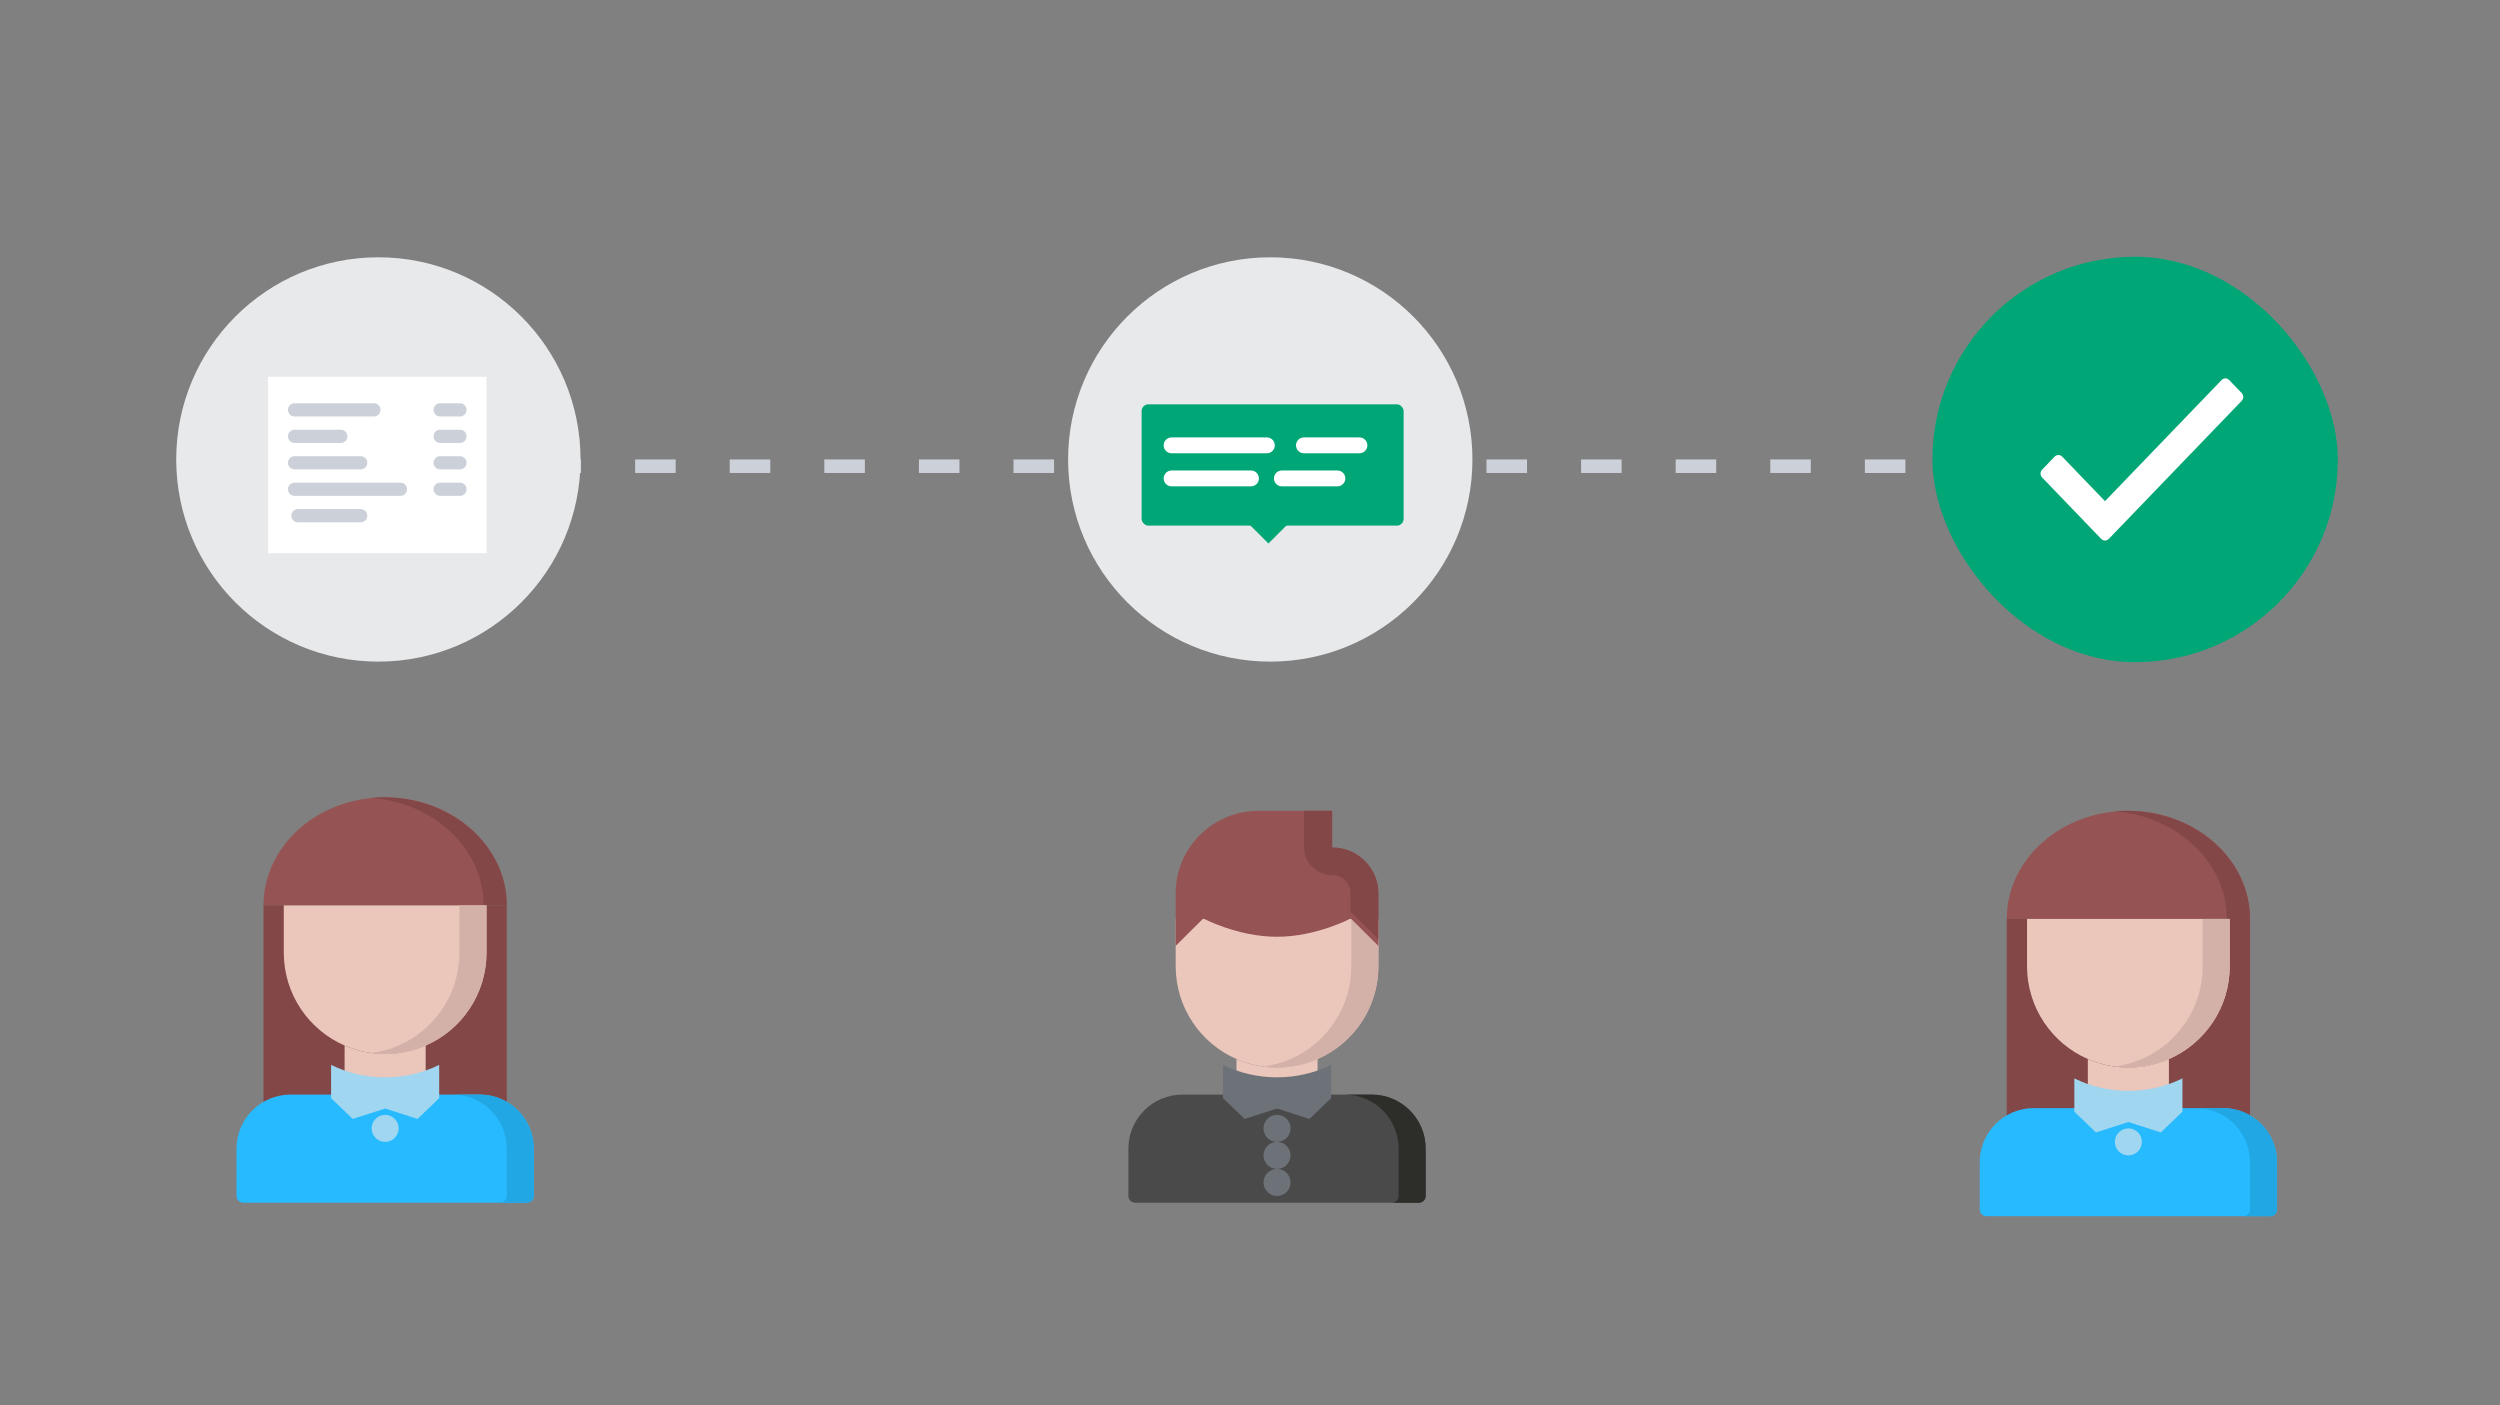 <?xml version="1.0" encoding="UTF-8"?>
<svg width="185px" height="104px" viewBox="0 0 185 104" version="1.1" xmlns="http://www.w3.org/2000/svg" xmlns:xlink="http://www.w3.org/1999/xlink">
    <rect x="0" y="0" width="185" height="104" fill="#808080" stroke="none"/>
    <title>svg/proces-3</title>
    <g id="svg/proces-3" stroke="none" stroke-width="1" fill="none" fill-rule="evenodd">
        <g id="progress-line" transform="translate(40, 34)" fill="#CCD1D9">
            <rect id="Rectangle" x="0" y="0" width="3" height="1"></rect>
            <rect id="Rectangle-Copy-2" x="14" y="0" width="3" height="1"></rect>
            <rect id="Rectangle-Copy-4" x="28" y="0" width="3" height="1"></rect>
            <rect id="Rectangle-Copy-6" x="42" y="0" width="3" height="1"></rect>
            <rect id="Rectangle-Copy-8" x="56" y="0" width="3" height="1"></rect>
            <rect id="Rectangle-Copy-10" x="70" y="0" width="3" height="1"></rect>
            <rect id="Rectangle-Copy-12" x="84" y="0" width="3" height="1"></rect>
            <rect id="Rectangle-Copy-14" x="98" y="0" width="3" height="1"></rect>
            <rect id="Rectangle-Copy" x="7" y="0" width="3" height="1"></rect>
            <rect id="Rectangle-Copy-3" x="21" y="0" width="3" height="1"></rect>
            <rect id="Rectangle-Copy-5" x="35" y="0" width="3" height="1"></rect>
            <rect id="Rectangle-Copy-7" x="49" y="0" width="3" height="1"></rect>
            <rect id="Rectangle-Copy-9" x="63" y="0" width="3" height="1"></rect>
            <rect id="Rectangle-Copy-11" x="77" y="0" width="3" height="1"></rect>
            <rect id="Rectangle-Copy-13" x="91" y="0" width="3" height="1"></rect>
            <rect id="Rectangle-Copy-15" x="105" y="0" width="3" height="1"></rect>
        </g>
        <g id="item-feedback" transform="translate(13.04, 19.04)">
            <g id="item-bg" fill="#E8E9EB">
                <circle id="Oval" cx="14.96" cy="14.96" r="14.96"></circle>
            </g>
            <g id="Group" transform="translate(6.8, 8.84)">
                <rect id="Rectangle" fill="#FFFFFF" x="0" y="0" width="16.157" height="13.056"></rect>
                <path d="M7.831,2.939 L1.958,2.939 C1.688,2.939 1.469,2.72 1.469,2.449 C1.469,2.179 1.688,1.96 1.958,1.96 L7.831,1.96 C8.101,1.96 8.32,2.179 8.32,2.449 C8.32,2.72 8.101,2.939 7.831,2.939 Z" id="Path" fill="#CCD1D9" fill-rule="nonzero"></path>
                <path d="M14.198,2.939 L12.73,2.939 C12.459,2.939 12.24,2.72 12.24,2.449 C12.24,2.179 12.459,1.96 12.73,1.96 L14.198,1.96 C14.469,1.96 14.688,2.179 14.688,2.449 C14.688,2.72 14.469,2.939 14.198,2.939 Z" id="Path" fill="#CCD1D9" fill-rule="nonzero"></path>
                <path d="M5.38,4.897 L1.958,4.897 C1.688,4.897 1.469,4.679 1.469,4.408 C1.469,4.137 1.688,3.918 1.958,3.918 L5.38,3.918 C5.651,3.918 5.87,4.137 5.87,4.408 C5.87,4.679 5.651,4.897 5.38,4.897 Z" id="Path" fill="#CCD1D9" fill-rule="nonzero"></path>
                <path d="M14.198,4.897 L12.73,4.897 C12.459,4.897 12.24,4.679 12.24,4.408 C12.24,4.137 12.459,3.918 12.73,3.918 L14.198,3.918 C14.469,3.918 14.688,4.137 14.688,4.408 C14.688,4.679 14.469,4.897 14.198,4.897 Z" id="Path" fill="#CCD1D9" fill-rule="nonzero"></path>
                <path d="M6.85,6.856 L1.958,6.856 C1.688,6.856 1.469,6.637 1.469,6.366 C1.469,6.096 1.688,5.877 1.958,5.877 L6.85,5.877 C7.121,5.877 7.34,6.096 7.34,6.366 C7.34,6.637 7.121,6.856 6.85,6.856 Z" id="Path" fill="#CCD1D9" fill-rule="nonzero"></path>
                <path d="M14.198,6.856 L12.73,6.856 C12.459,6.856 12.24,6.637 12.24,6.366 C12.24,6.096 12.459,5.877 12.73,5.877 L14.198,5.877 C14.469,5.877 14.688,6.096 14.688,6.366 C14.688,6.637 14.469,6.856 14.198,6.856 Z" id="Path" fill="#CCD1D9" fill-rule="nonzero"></path>
                <path d="M9.791,8.814 L1.958,8.814 C1.688,8.814 1.469,8.595 1.469,8.325 C1.469,8.054 1.688,7.835 1.958,7.835 L9.791,7.835 C10.062,7.835 10.281,8.054 10.281,8.325 C10.281,8.595 10.062,8.814 9.791,8.814 Z" id="Path" fill="#CCD1D9" fill-rule="nonzero"></path>
                <path d="M14.198,8.814 L12.73,8.814 C12.459,8.814 12.24,8.595 12.24,8.325 C12.24,8.054 12.459,7.835 12.73,7.835 L14.198,7.835 C14.469,7.835 14.688,8.054 14.688,8.325 C14.688,8.595 14.469,8.814 14.198,8.814 Z" id="Path" fill="#CCD1D9" fill-rule="nonzero"></path>
                <path d="M6.85,10.773 L2.203,10.773 C1.932,10.773 1.713,10.554 1.713,10.283 C1.713,10.012 1.932,9.793 2.203,9.793 L6.85,9.793 C7.121,9.793 7.34,10.012 7.34,10.283 C7.34,10.554 7.121,10.773 6.85,10.773 Z" id="Path" fill="#CCD1D9" fill-rule="nonzero"></path>
            </g>
        </g>
        <g id="item-feedback-copy" transform="translate(79.04, 19.04)">
            <g id="item-bg" fill="#E8E9EB">
                <circle id="Oval" cx="14.96" cy="14.96" r="14.96"></circle>
            </g>
            <g id="Group" transform="translate(5.44, 10.88)">
                <rect id="Rectangle" fill="#00A676" x="0" y="0" width="19.388" height="8.976" rx="0.5"></rect>
                <polygon id="Rectangle" fill="#00A676" transform="translate(9.384, 8.568) rotate(-135) translate(-9.384, -8.568) " points="8.16 7.344 10.608 7.344 8.16 9.792"></polygon>
                <path d="M9.266,3.623 L2.22,3.623 C1.895,3.623 1.632,3.36 1.632,3.036 C1.632,2.711 1.895,2.448 2.22,2.448 L9.266,2.448 C9.591,2.448 9.854,2.711 9.854,3.036 C9.854,3.36 9.591,3.623 9.266,3.623 Z" id="Path" fill="#FFFFFF" fill-rule="nonzero"></path>
                <path d="M16.118,3.623 L12.012,3.623 C11.687,3.623 11.424,3.36 11.424,3.036 C11.424,2.711 11.687,2.448 12.012,2.448 L16.118,2.448 C16.443,2.448 16.705,2.711 16.705,3.036 C16.705,3.36 16.443,3.623 16.118,3.623 Z" id="Path" fill="#FFFFFF" fill-rule="nonzero"></path>
                <path d="M14.486,6.071 L10.38,6.071 C10.055,6.071 9.792,5.808 9.792,5.484 C9.792,5.159 10.055,4.896 10.38,4.896 L14.486,4.896 C14.811,4.896 15.073,5.159 15.073,5.484 C15.073,5.808 14.811,6.071 14.486,6.071 Z" id="Path" fill="#FFFFFF" fill-rule="nonzero"></path>
                <path d="M8.09,6.071 L2.22,6.071 C1.895,6.071 1.632,5.808 1.632,5.484 C1.632,5.159 1.895,4.896 2.22,4.896 L8.09,4.896 C8.415,4.896 8.678,5.159 8.678,5.484 C8.678,5.808 8.415,6.071 8.09,6.071 Z" id="Path" fill="#FFFFFF" fill-rule="nonzero"></path>
            </g>
        </g>
        <g id="Group" transform="translate(143, 19)">
            <rect id="Rectangle" fill="#00A676" x="0" y="0" width="30" height="30" rx="15"></rect>
            <path d="M13.049,20.88 L22.885,10.662 C23.038,10.502 23.038,10.243 22.885,10.084 L21.957,9.12 C21.803,8.96 21.554,8.96 21.4,9.12 L12.771,18.085 L9.6,14.791 C9.446,14.631 9.197,14.631 9.043,14.791 L8.115,15.755 C7.962,15.914 7.962,16.173 8.115,16.333 L12.492,20.88 C12.646,21.04 12.895,21.04 13.049,20.88 Z" id="check" fill="#FFFFFF" fill-rule="nonzero"></path>
        </g>
        <g id="teacher" transform="translate(83.5, 60)">
            <g id="face-white" transform="translate(3.5, 8)" fill-rule="nonzero">
                <path d="M15,0 L15,3.495 C15,6.57 13.15,9.215 10.5,10.37 C9.58,10.77 8.565,10.995 7.5,10.995 C6.435,10.995 5.42,10.77 4.5,10.37 C1.85,9.215 0,6.57 0,3.495 L0,0 L15,0 Z" id="Path" fill="#EAC6BB"></path>
                <path d="M12.998,0 L12.998,3.495 C12.998,6.57 11.148,9.215 8.498,10.37 C7.872,10.643 7.199,10.825 6.499,10.92 C6.827,10.964 7.16,10.995 7.5,10.995 C8.565,10.995 9.58,10.77 10.5,10.37 C13.15,9.215 15,6.57 15,3.495 L15,0 L12.998,0 Z" id="Path" fill="#D3B1A9"></path>
                <path d="M10.5,10.37 L10.5,16.995 L4.5,16.995 L4.5,10.37 C5.42,10.77 6.435,10.995 7.5,10.995 C8.565,10.995 9.58,10.77 10.5,10.37 Z" id="Path" fill="#EAC6BB"></path>
            </g>
            <g id="hair-cap" transform="translate(3.5, 0)" fill-rule="nonzero">
                <g id="Group">
                    <path d="M2.045,7.964 L0,10 L0,6.107 C0,2.735 2.742,0 6.136,0 L11.591,0 L11.591,2.714 C13.473,2.714 15,4.234 15,6.107 L15,10 L12.955,7.964 C12.955,7.964 10.418,9.321 7.5,9.321 C4.575,9.321 2.045,7.964 2.045,7.964 Z" id="Path" fill="#965353"></path>
                    <path d="M11.562,4.75 C12.321,4.75 12.938,5.359 12.938,6.107 L12.938,7.464 L15,9.5 L15,6.107 C15,4.234 13.46,2.714 11.562,2.714 L11.562,0 L9.5,0 L9.5,2.714 C9.5,3.839 10.423,4.75 11.562,4.75 Z" id="Path" fill="#844747"></path>
                </g>
            </g>
            <g id="body-coat" transform="translate(0, 18.8)">
                <path d="M22,6.2 L22,9.7 C22,9.975 21.78,10.2 21.5,10.2 L0.5,10.2 C0.225,10.2 0,9.975 0,9.7 L0,6.2 C0,3.99 1.79,2.2 4,2.2 L7.5,2.2 L14.5,2.2 L18,2.2 C20.21,2.2 22,3.99 22,6.2 Z" id="Path" fill="#4A4A4A" fill-rule="nonzero"></path>
                <path d="M11,0.923 C12.44,0.923 13.8,0.592 15,0 L15,2.462 L13.4,4 L11,3.231 L8.6,4 L7,2.462 L7,0 C8.2,0.592 9.56,0.923 11,0.923 Z" id="Path" fill="#6D7278" fill-rule="nonzero"></path>
                <path d="M18,2.2 L15.998,2.2 C18.208,2.2 19.998,3.99 19.998,6.2 L19.998,9.7 C19.998,9.975 19.778,10.2 19.498,10.2 L21.5,10.2 C21.78,10.2 22,9.975 22,9.7 L22,6.2 C22,3.99 20.21,2.2 18,2.2 Z" id="Path" fill="#2D2D2A" fill-rule="nonzero"></path>
                <circle id="Oval" fill="#6D7278" cx="11" cy="4.7" r="1"></circle>
                <circle id="Oval" fill="#6D7278" cx="11" cy="6.7" r="1"></circle>
                <circle id="Oval" fill="#6D7278" cx="11" cy="8.7" r="1"></circle>
            </g>
        </g>
        <g id="teacher-copy" transform="translate(17.5, 59)">
            <g id="hair-cap" transform="translate(2, 0)">
                <path d="M9,0 C13.973,0 18,3.58 18,8 L16.312,8 L15.75,8 L13.5,8 L11.25,8 L9,8 L6.75,8 L4.5,8 L2.25,8 L1.688,8 L0,8 C0,3.58 4.027,0 9,0 Z" id="Path" fill="#965353" fill-rule="nonzero"></path>
                <rect id="Rectangle" fill="#844747" x="0" y="8" width="18" height="20.5"></rect>
                <path d="M8.858,0 C8.568,0 8.282,0.015 8,0.038 C12.648,0.416 16.284,3.833 16.284,8 L16.286,8 L18,8 C18,3.58 13.909,0 8.858,0 Z" id="Path" fill="#844747" fill-rule="nonzero"></path>
            </g>
            <g id="face-white" transform="translate(3.5, 8)" fill-rule="nonzero">
                <path d="M15,0 L15,3.495 C15,6.57 13.15,9.215 10.5,10.37 C9.58,10.77 8.565,10.995 7.5,10.995 C6.435,10.995 5.42,10.77 4.5,10.37 C1.85,9.215 0,6.57 0,3.495 L0,0 L15,0 Z" id="Path" fill="#EAC6BB"></path>
                <path d="M12.998,0 L12.998,3.495 C12.998,6.57 11.148,9.215 8.498,10.37 C7.872,10.643 7.199,10.825 6.499,10.92 C6.827,10.964 7.16,10.995 7.5,10.995 C8.565,10.995 9.58,10.77 10.5,10.37 C13.15,9.215 15,6.57 15,3.495 L15,0 L12.998,0 Z" id="Path" fill="#D3B1A9"></path>
                <path d="M10.5,10.37 L10.5,16.995 L4.5,16.995 L4.5,10.37 C5.42,10.77 6.435,10.995 7.5,10.995 C8.565,10.995 9.58,10.77 10.5,10.37 Z" id="Path" fill="#EAC6BB"></path>
            </g>
            <path d="M22,26 L22,29.5 C22,29.775 21.78,30 21.5,30 L0.5,30 C0.225,30 0,29.775 0,29.5 L0,26 C0,23.79 1.79,22 4,22 L7.5,22 L14.5,22 L18,22 C20.21,22 22,23.79 22,26 Z" id="Path" fill="#27BAFF" fill-rule="nonzero"></path>
            <path d="M11,20.723 C12.44,20.723 13.8,20.392 15,19.8 L15,22.262 L13.4,23.8 L11,23.031 L8.6,23.8 L7,22.262 L7,19.8 C8.2,20.392 9.56,20.723 11,20.723 Z" id="Path" fill="#A0D6F0" fill-rule="nonzero"></path>
            <path d="M18,22 L15.998,22 C18.208,22 19.998,23.79 19.998,26 L19.998,29.5 C19.998,29.775 19.778,30 19.498,30 L21.5,30 C21.78,30 22,29.775 22,29.5 L22,26 C22,23.79 20.21,22 18,22 Z" id="Path" fill="#22A7E5" fill-rule="nonzero"></path>
            <circle id="Oval" fill="#A0D6F0" cx="11" cy="24.5" r="1"></circle>
        </g>
        <g id="teacher-copy-2" transform="translate(146.5, 60)">
            <g id="hair-cap" transform="translate(2, 0)">
                <path d="M9,0 C13.973,0 18,3.58 18,8 L16.312,8 L15.75,8 L13.5,8 L11.25,8 L9,8 L6.75,8 L4.5,8 L2.25,8 L1.688,8 L0,8 C0,3.58 4.027,0 9,0 Z" id="Path" fill="#965353" fill-rule="nonzero"></path>
                <rect id="Rectangle" fill="#844747" x="0" y="8" width="18" height="20.5"></rect>
                <path d="M8.858,0 C8.568,0 8.282,0.015 8,0.038 C12.648,0.416 16.284,3.833 16.284,8 L16.286,8 L18,8 C18,3.58 13.909,0 8.858,0 Z" id="Path" fill="#844747" fill-rule="nonzero"></path>
            </g>
            <g id="face-white" transform="translate(3.5, 8)" fill-rule="nonzero">
                <path d="M15,0 L15,3.495 C15,6.57 13.15,9.215 10.5,10.37 C9.58,10.77 8.565,10.995 7.5,10.995 C6.435,10.995 5.42,10.77 4.5,10.37 C1.85,9.215 0,6.57 0,3.495 L0,0 L15,0 Z" id="Path" fill="#EAC6BB"></path>
                <path d="M12.998,0 L12.998,3.495 C12.998,6.57 11.148,9.215 8.498,10.37 C7.872,10.643 7.199,10.825 6.499,10.92 C6.827,10.964 7.16,10.995 7.5,10.995 C8.565,10.995 9.58,10.77 10.5,10.37 C13.15,9.215 15,6.57 15,3.495 L15,0 L12.998,0 Z" id="Path" fill="#D3B1A9"></path>
                <path d="M10.5,10.37 L10.5,16.995 L4.5,16.995 L4.5,10.37 C5.42,10.77 6.435,10.995 7.5,10.995 C8.565,10.995 9.58,10.77 10.5,10.37 Z" id="Path" fill="#EAC6BB"></path>
            </g>
            <path d="M22,26 L22,29.5 C22,29.775 21.78,30 21.5,30 L0.5,30 C0.225,30 0,29.775 0,29.5 L0,26 C0,23.79 1.79,22 4,22 L7.5,22 L14.5,22 L18,22 C20.21,22 22,23.79 22,26 Z" id="Path" fill="#27BAFF" fill-rule="nonzero"></path>
            <path d="M11,20.723 C12.44,20.723 13.8,20.392 15,19.8 L15,22.262 L13.4,23.8 L11,23.031 L8.6,23.8 L7,22.262 L7,19.8 C8.2,20.392 9.56,20.723 11,20.723 Z" id="Path" fill="#A0D6F0" fill-rule="nonzero"></path>
            <path d="M18,22 L15.998,22 C18.208,22 19.998,23.79 19.998,26 L19.998,29.5 C19.998,29.775 19.778,30 19.498,30 L21.5,30 C21.78,30 22,29.775 22,29.5 L22,26 C22,23.79 20.21,22 18,22 Z" id="Path" fill="#22A7E5" fill-rule="nonzero"></path>
            <circle id="Oval" fill="#A0D6F0" cx="11" cy="24.5" r="1"></circle>
        </g>
    </g>
</svg>
